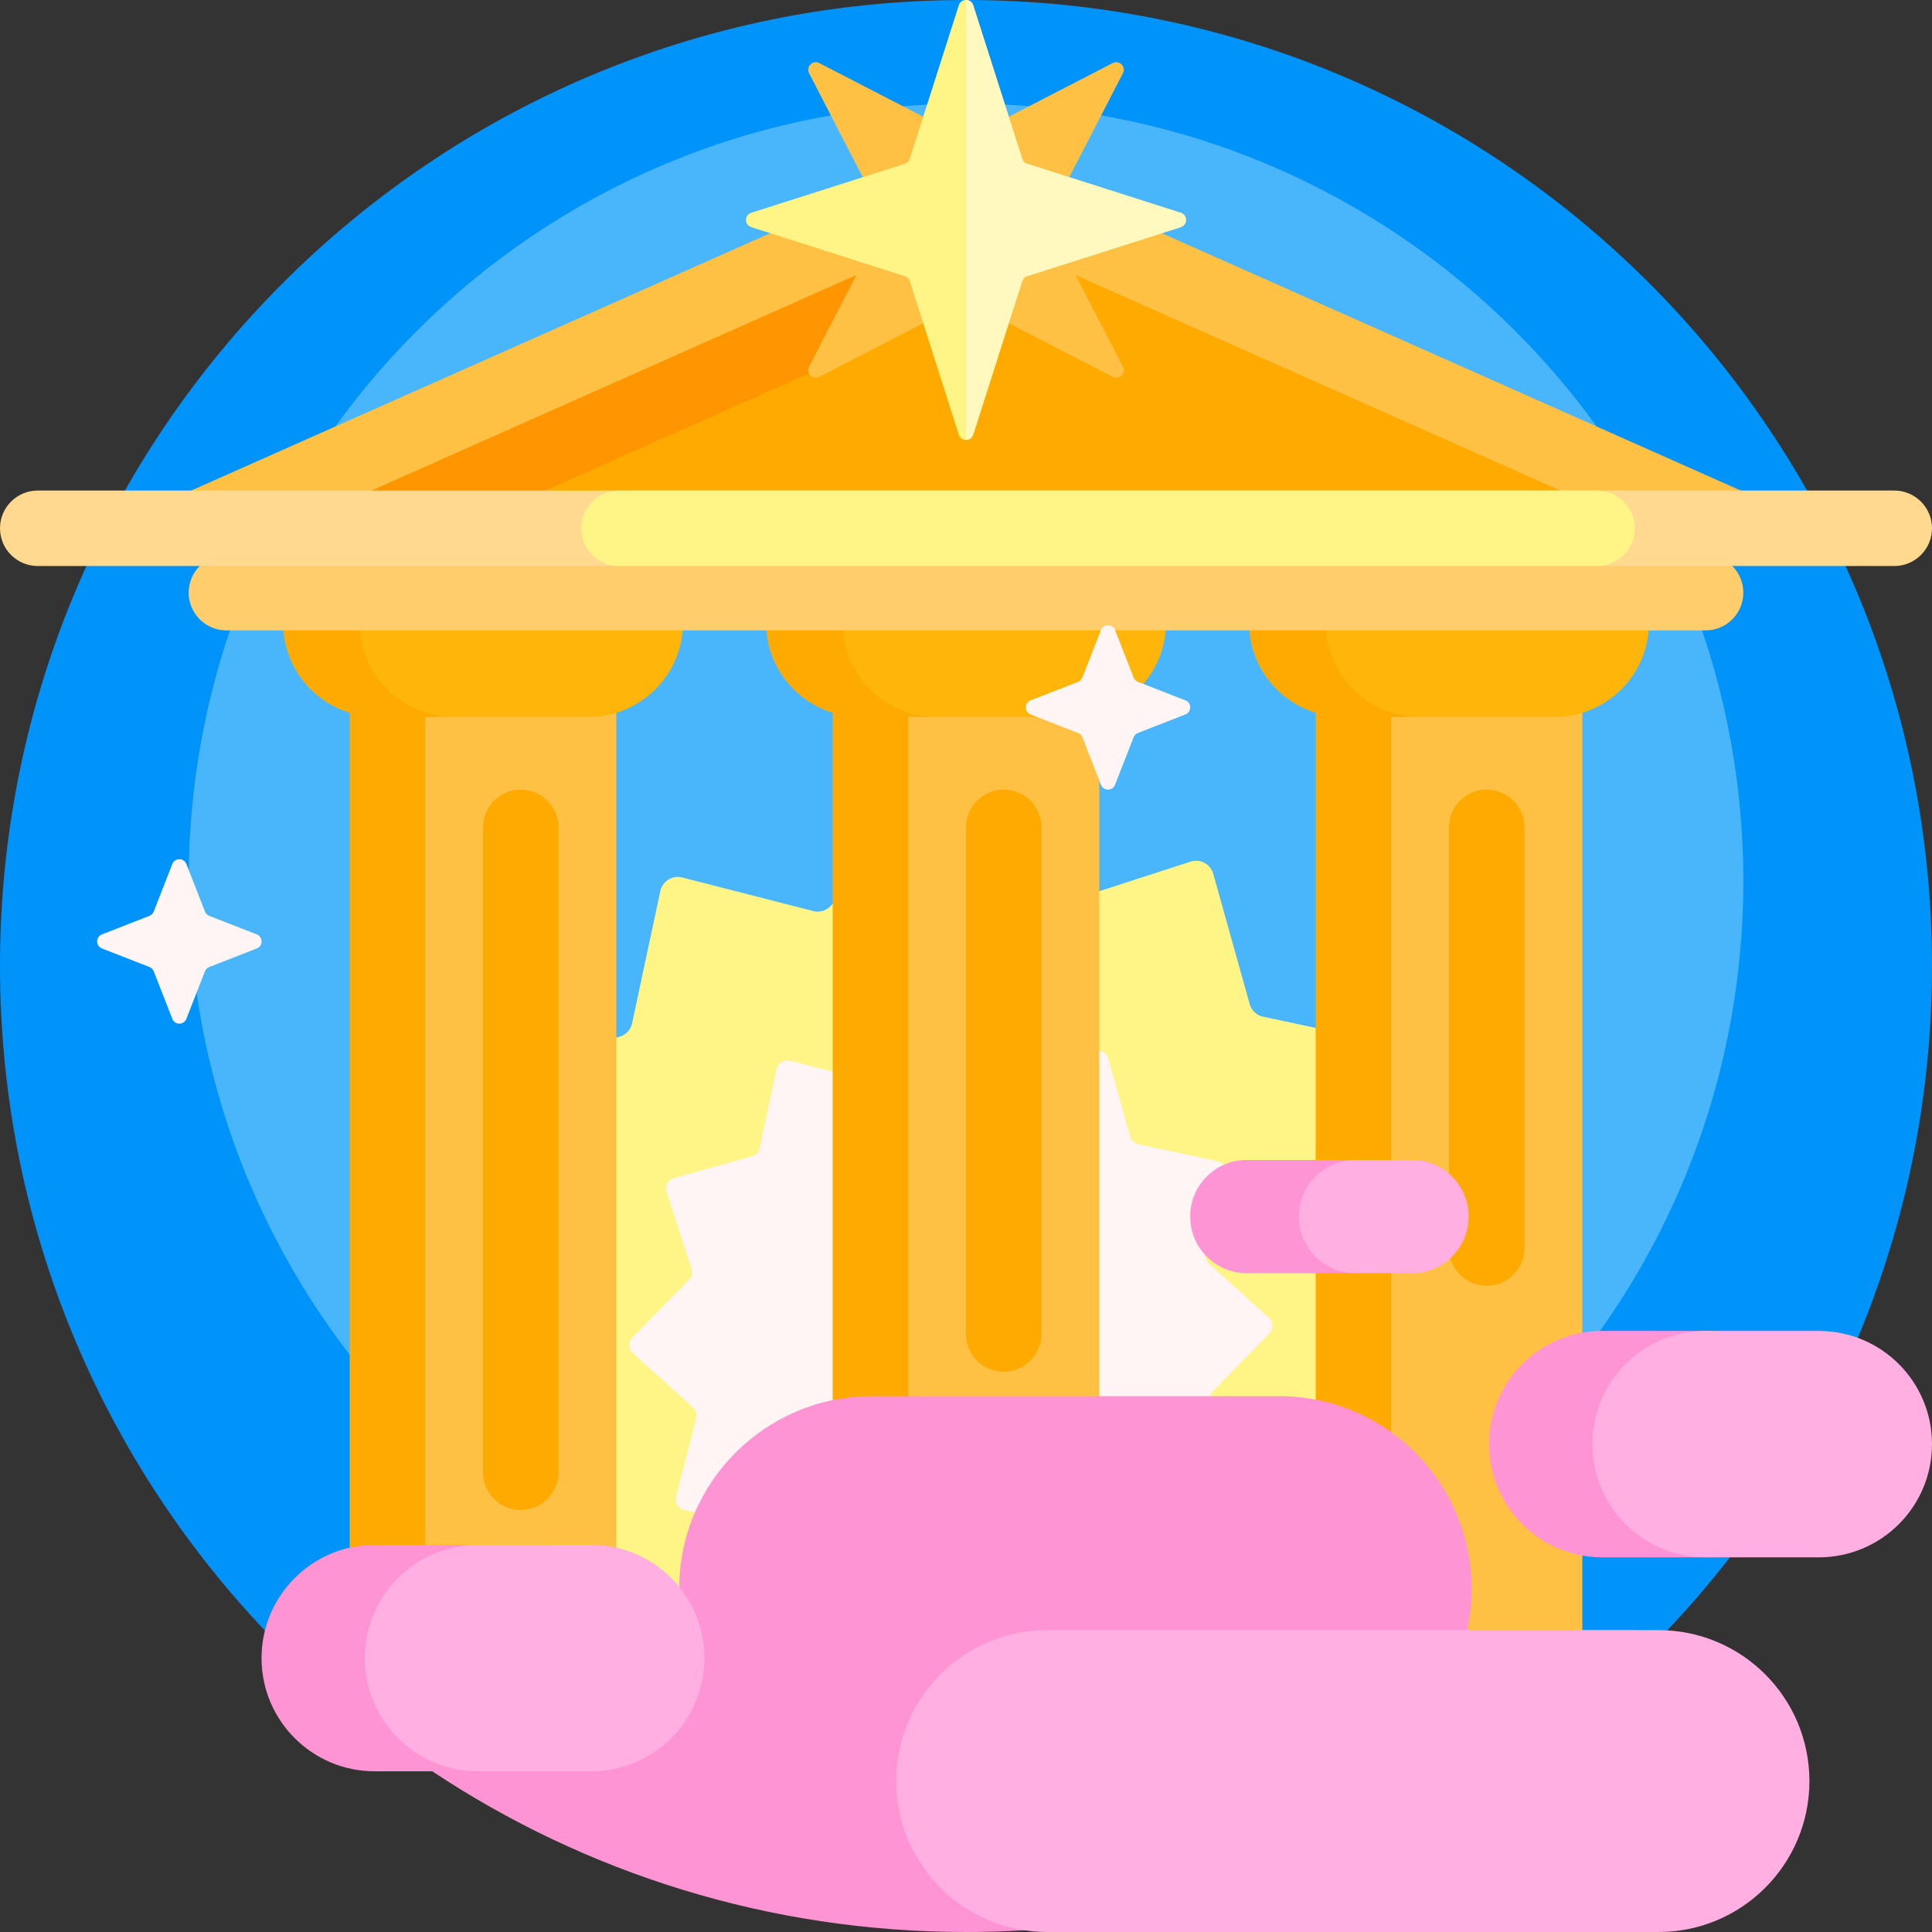 <svg id="Capa_1" enable-background="new 0 0 512 512" height="512" viewBox="0 0 512 512" width="512" xmlns="http://www.w3.org/2000/svg"><rect x="0" y="0" width="512" height="512" fill="#333333" stroke="none"/><g><path d="m512 256c0 72.741-30.338 138.395-79.052 185.001-4.391 4.201-17.906 1.861-22.587 5.743-44.323 36.767-92.274 49.256-154.361 49.256-65.239 0-115.493-19.292-160.702-59.468-3.772-3.352-16.73 4.074-20.298.507-46.338-46.329-75-110.337-75-181.039 0-141.385 114.615-256 256-256s256 114.615 256 256z" fill="#0093fa"/><path d="m462 233.482c0 113.771-92.229 206-206 206s-206-92.229-206-206 92.229-206 206-206 206 92.23 206 206z" fill="#49b6fc"/><path d="m374.36 423.447-34.528 9.656c-1.69.473-2.979 1.844-3.346 3.561l-7.49 35.062c-.56 2.623-3.191 4.253-5.79 3.587l-34.73-8.901c-1.7-.436-3.502.108-4.678 1.411l-24.018 26.619c-1.797 1.992-4.89 2.088-6.808.212l-25.627-25.074c-1.255-1.228-3.087-1.658-4.756-1.117l-34.11 11.044c-2.552.826-5.279-.637-6.002-3.22l-9.656-34.528c-.473-1.69-1.844-2.979-3.561-3.346l-35.062-7.49c-2.623-.56-4.253-3.191-3.587-5.79l8.902-34.73c.436-1.7-.108-3.502-1.411-4.678l-26.619-24.018c-1.992-1.797-2.088-4.89-.212-6.808l25.074-25.627c1.228-1.255 1.658-3.087 1.117-4.757l-11.044-34.11c-.826-2.552.637-5.279 3.22-6.002l34.528-9.656c1.69-.473 2.979-1.844 3.346-3.561l7.49-35.062c.56-2.623 3.191-4.253 5.79-3.587l34.73 8.902c1.7.436 3.502-.108 4.678-1.411l24.018-26.619c1.797-1.992 4.89-2.088 6.808-.212l25.627 25.074c1.255 1.228 3.087 1.658 4.757 1.117l34.11-11.044c2.552-.826 5.279.637 6.002 3.22l9.656 34.528c.473 1.69 1.844 2.979 3.561 3.346l35.062 7.49c2.623.56 4.253 3.191 3.587 5.79l-8.901 34.73c-.436 1.7.108 3.502 1.411 4.678l26.619 24.018c1.992 1.797 2.088 4.89.212 6.808l-25.074 25.627c-1.228 1.255-1.658 3.087-1.117 4.757l11.044 34.11c.825 2.552-.638 5.278-3.222 6.001z" fill="#fff587"/><path d="m325.416 395.638-20.717 5.794c-1.014.284-1.787 1.107-2.007 2.136l-4.494 21.037c-.336 1.574-1.915 2.552-3.474 2.152l-20.838-5.341c-1.02-.261-2.101.065-2.807.846l-14.411 15.972c-1.078 1.195-2.934 1.253-4.085.127l-15.376-15.044c-.753-.737-1.852-.995-2.854-.67l-20.466 6.626c-1.531.496-3.167-.382-3.601-1.932l-5.794-20.717c-.284-1.014-1.107-1.787-2.136-2.007l-21.037-4.494c-1.574-.336-2.552-1.915-2.152-3.474l5.341-20.838c.261-1.02-.065-2.101-.846-2.807l-15.972-14.411c-1.195-1.078-1.253-2.934-.127-4.085l15.044-15.376c.737-.753.995-1.852.67-2.854l-6.626-20.466c-.496-1.531.382-3.167 1.932-3.601l20.717-5.794c1.014-.284 1.787-1.107 2.007-2.136l4.494-21.037c.336-1.574 1.915-2.552 3.474-2.152l20.838 5.341c1.02.261 2.101-.065 2.807-.846l14.411-15.971c1.078-1.195 2.934-1.253 4.085-.127l15.376 15.044c.753.737 1.852.995 2.854.67l20.466-6.626c1.531-.496 3.167.382 3.601 1.932l5.794 20.717c.284 1.014 1.107 1.787 2.136 2.007l21.037 4.494c1.574.336 2.552 1.915 2.152 3.474l-5.341 20.838c-.261 1.02.065 2.101.846 2.807l15.971 14.411c1.195 1.078 1.253 2.934.127 4.085l-15.044 15.376c-.737.753-.995 1.852-.67 2.854l6.626 20.466c.497 1.531-.381 3.167-1.931 3.6z" fill="#fff5f5"/><path d="m291.333 380h-56.631v-210h56.631zm-128 59.414h-56.631v-269.414h56.631zm256 5.386h-56.631v-274.8h56.631z" fill="#ffc143"/><path d="m240.667 380h-20v-210h20zm35.333-26.489v-134.26c0-5.523-4.477-10-10-10-5.523 0-10 4.477-10 10v134.26c0 5.523 4.477 10 10 10 5.523 0 10-4.478 10-10zm-163.333 85.903h-20v-269.414h20zm35.333-49.25v-170.913c0-5.523-4.477-10-10-10-5.523 0-10 4.477-10 10v170.913c0 5.523 4.477 10 10 10 5.523 0 10-4.478 10-10zm220.667 54.636h-20v-274.8h20zm35.333-114.051v-111.498c0-5.523-4.477-10-10-10-5.523 0-10 4.477-10 10v111.499c0 5.523 4.477 10 10 10 5.523-.001 10-4.478 10-10.001z" fill="#fa0"/><path d="m247.66 190h-19.66c-13.807 0-25-11.193-25-25 0-2.761 2.239-5 5-5h59.66c2.761 0 5 2.239 5 5 0 13.807-11.193 25-25 25zm-128 0h-19.66c-13.807 0-25-11.193-25-25 0-2.761 2.239-5 5-5h59.66c2.761 0 5 2.239 5 5 0 13.807-11.193 25-25 25zm256 0h-19.66c-13.807 0-25-11.193-25-25 0-2.761 2.239-5 5-5h59.66c2.761 0 5 2.239 5 5 0 13.807-11.193 25-25 25z" fill="#fa0"/><path d="m284 190h-35.702c-13.807 0-25-11.193-25-25 0-2.761 2.239-5 5-5h75.702c2.761 0 5 2.239 5 5 0 13.807-11.193 25-25 25zm-128 0h-35.702c-13.807 0-25-11.193-25-25 0-2.761 2.239-5 5-5h75.702c2.761 0 5 2.239 5 5 0 13.807-11.193 25-25 25zm256 0h-35.702c-13.807 0-25-11.193-25-25 0-2.761 2.239-5 5-5h75.702c2.761 0 5 2.239 5 5 0 13.807-11.193 25-25 25z" fill="#ffb509"/><path d="m28.187 140 227.813-101.255 227.813 101.255z" fill="#ffc143"/><path d="m76.009 140 179.991-80 179.991 80z" fill="#fa0"/><path d="m279.005 70.225-156.987 69.775h-46.009l179.991-80z" fill="#ff9500"/><path d="m452 167.064h-392c-5.523 0-10-4.477-10-10 0-5.523 4.477-10 10-10h392c5.523 0 10 4.477 10 10 0 5.523-4.477 10-10 10z" fill="#ffcd6b"/><path d="m314.141 189.332-12.591 4.921c-.52.203-.932.615-1.135 1.135l-4.92 12.592c-.663 1.696-3.063 1.696-3.726 0l-4.92-12.592c-.203-.52-.615-.932-1.135-1.135l-12.592-4.921c-1.696-.663-1.696-3.063 0-3.726l12.592-4.921c.52-.203.931-.615 1.135-1.135l4.92-12.592c.663-1.696 3.063-1.696 3.726 0l4.92 12.592c.203.52.615.932 1.135 1.135l12.591 4.921c1.696.663 1.696 3.063 0 3.726z" fill="#fff5f5"/><path d="m68.039 251.352-12.591 4.921c-.52.203-.932.615-1.135 1.135l-4.92 12.592c-.663 1.696-3.063 1.696-3.726 0l-4.92-12.592c-.203-.52-.615-.932-1.135-1.135l-12.592-4.921c-1.696-.663-1.696-3.063 0-3.726l12.592-4.921c.52-.203.931-.615 1.135-1.135l4.92-12.592c.663-1.696 3.063-1.696 3.726 0l4.92 12.592c.203.52.615.932 1.135 1.135l12.591 4.921c1.696.663 1.696 3.063 0 3.726z" fill="#fff5f5"/><path d="m297.583 19.405-19.599 37.971c-.297.575-.297 1.259 0 1.835l19.599 37.971c.894 1.731-.963 3.588-2.695 2.695l-37.971-19.599c-.575-.297-1.259-.297-1.835 0l-37.971 19.599c-1.731.894-3.588-.963-2.695-2.695l19.599-37.971c.297-.575.297-1.259 0-1.835l-19.599-37.971c-.894-1.731.963-3.588 2.695-2.695l37.971 19.599c.575.297 1.259.297 1.835 0l37.971-19.599c1.732-.893 3.589.964 2.695 2.695z" fill="#ffc143"/><path d="m312.902 60.199-40.708 12.991c-.617.197-1.1.68-1.297 1.297l-12.991 40.708c-.592 1.856-3.218 1.856-3.811 0l-12.991-40.708c-.197-.617-.68-1.1-1.297-1.297l-40.708-12.991c-1.856-.592-1.856-3.218 0-3.811l40.708-12.991c.617-.197 1.1-.68 1.297-1.297l12.991-40.708c.592-1.856 3.218-1.856 3.811 0l12.99 40.708c.197.617.68 1.1 1.297 1.297l40.708 12.991c1.857.593 1.857 3.219.001 3.811z" fill="#fff587"/><path d="m312.902 60.199-40.708 12.991c-.617.197-1.1.68-1.297 1.297l-12.991 40.708c-.296.928-1.101 1.392-1.905 1.392v-116.587c.804 0 1.609.464 1.905 1.392l12.99 40.708c.197.617.68 1.1 1.297 1.297l40.708 12.991c1.857.593 1.857 3.219.001 3.811z" fill="#fff9bf"/><path d="m432 432c3.076 0 6.07.348 8.947 1.005-46.603 48.68-112.235 78.995-184.947 78.995-52.288 0-100.915-15.677-141.437-42.586h-15.252c-16.568 0-30-13.432-30-30s13.432-30 30-30h44.789c14.01 0 25.776 9.603 29.076 22.586h8.004c-.772-3.531-1.18-7.198-1.18-10.96 0-28.188 22.851-51.04 51.04-51.04h107.92c28.188 0 51.04 22.851 51.04 51.04 0 3.762-.407 7.429-1.18 10.96zm20-79.29h-27.378c-16.568 0-30 13.432-30 30s13.432 30 30 30h27.378c16.569 0 30-13.432 30-30s-13.431-30-30-30zm-121.587-15.31h34.826c8.284 0 15-6.716 15-15s-6.716-15-15-15h-34.826c-8.284 0-15 6.716-15 15s6.716 15 15 15z" fill="#ff94d4"/><path d="m439.511 512h-162c-22.091 0-40-17.909-40-40 0-22.091 17.909-40 40-40h162c22.091 0 40 17.909 40 40 0 22.091-17.909 40-40 40zm72.489-129.29c0-16.568-13.431-30-30-30h-30c-16.568 0-30 13.432-30 30 0 16.568 13.431 30 30 30h30c16.569 0 30-13.431 30-30zm-137.793-45.31h-15c-8.284 0-15-6.716-15-15 0-8.284 6.716-15 15-15h15c8.284 0 15 6.716 15 15 0 8.284-6.715 15-15 15zm-187.518 102.014c0-16.568-13.431-30-30-30h-30c-16.568 0-30 13.432-30 30 0 16.568 13.431 30 30 30h30c16.569 0 30-13.431 30-30z" fill="#ffafe2"/><path d="m502 150h-492c-5.523 0-10-4.477-10-10 0-5.523 4.477-10 10-10h492c5.523 0 10 4.477 10 10 0 5.523-4.477 10-10 10z" fill="#ffd98f"/><path d="m423.242 150h-259.221c-5.523 0-10-4.477-10-10 0-5.523 4.477-10 10-10h259.221c5.523 0 10 4.477 10 10 0 5.523-4.477 10-10 10z" fill="#fff587"/></g></svg>